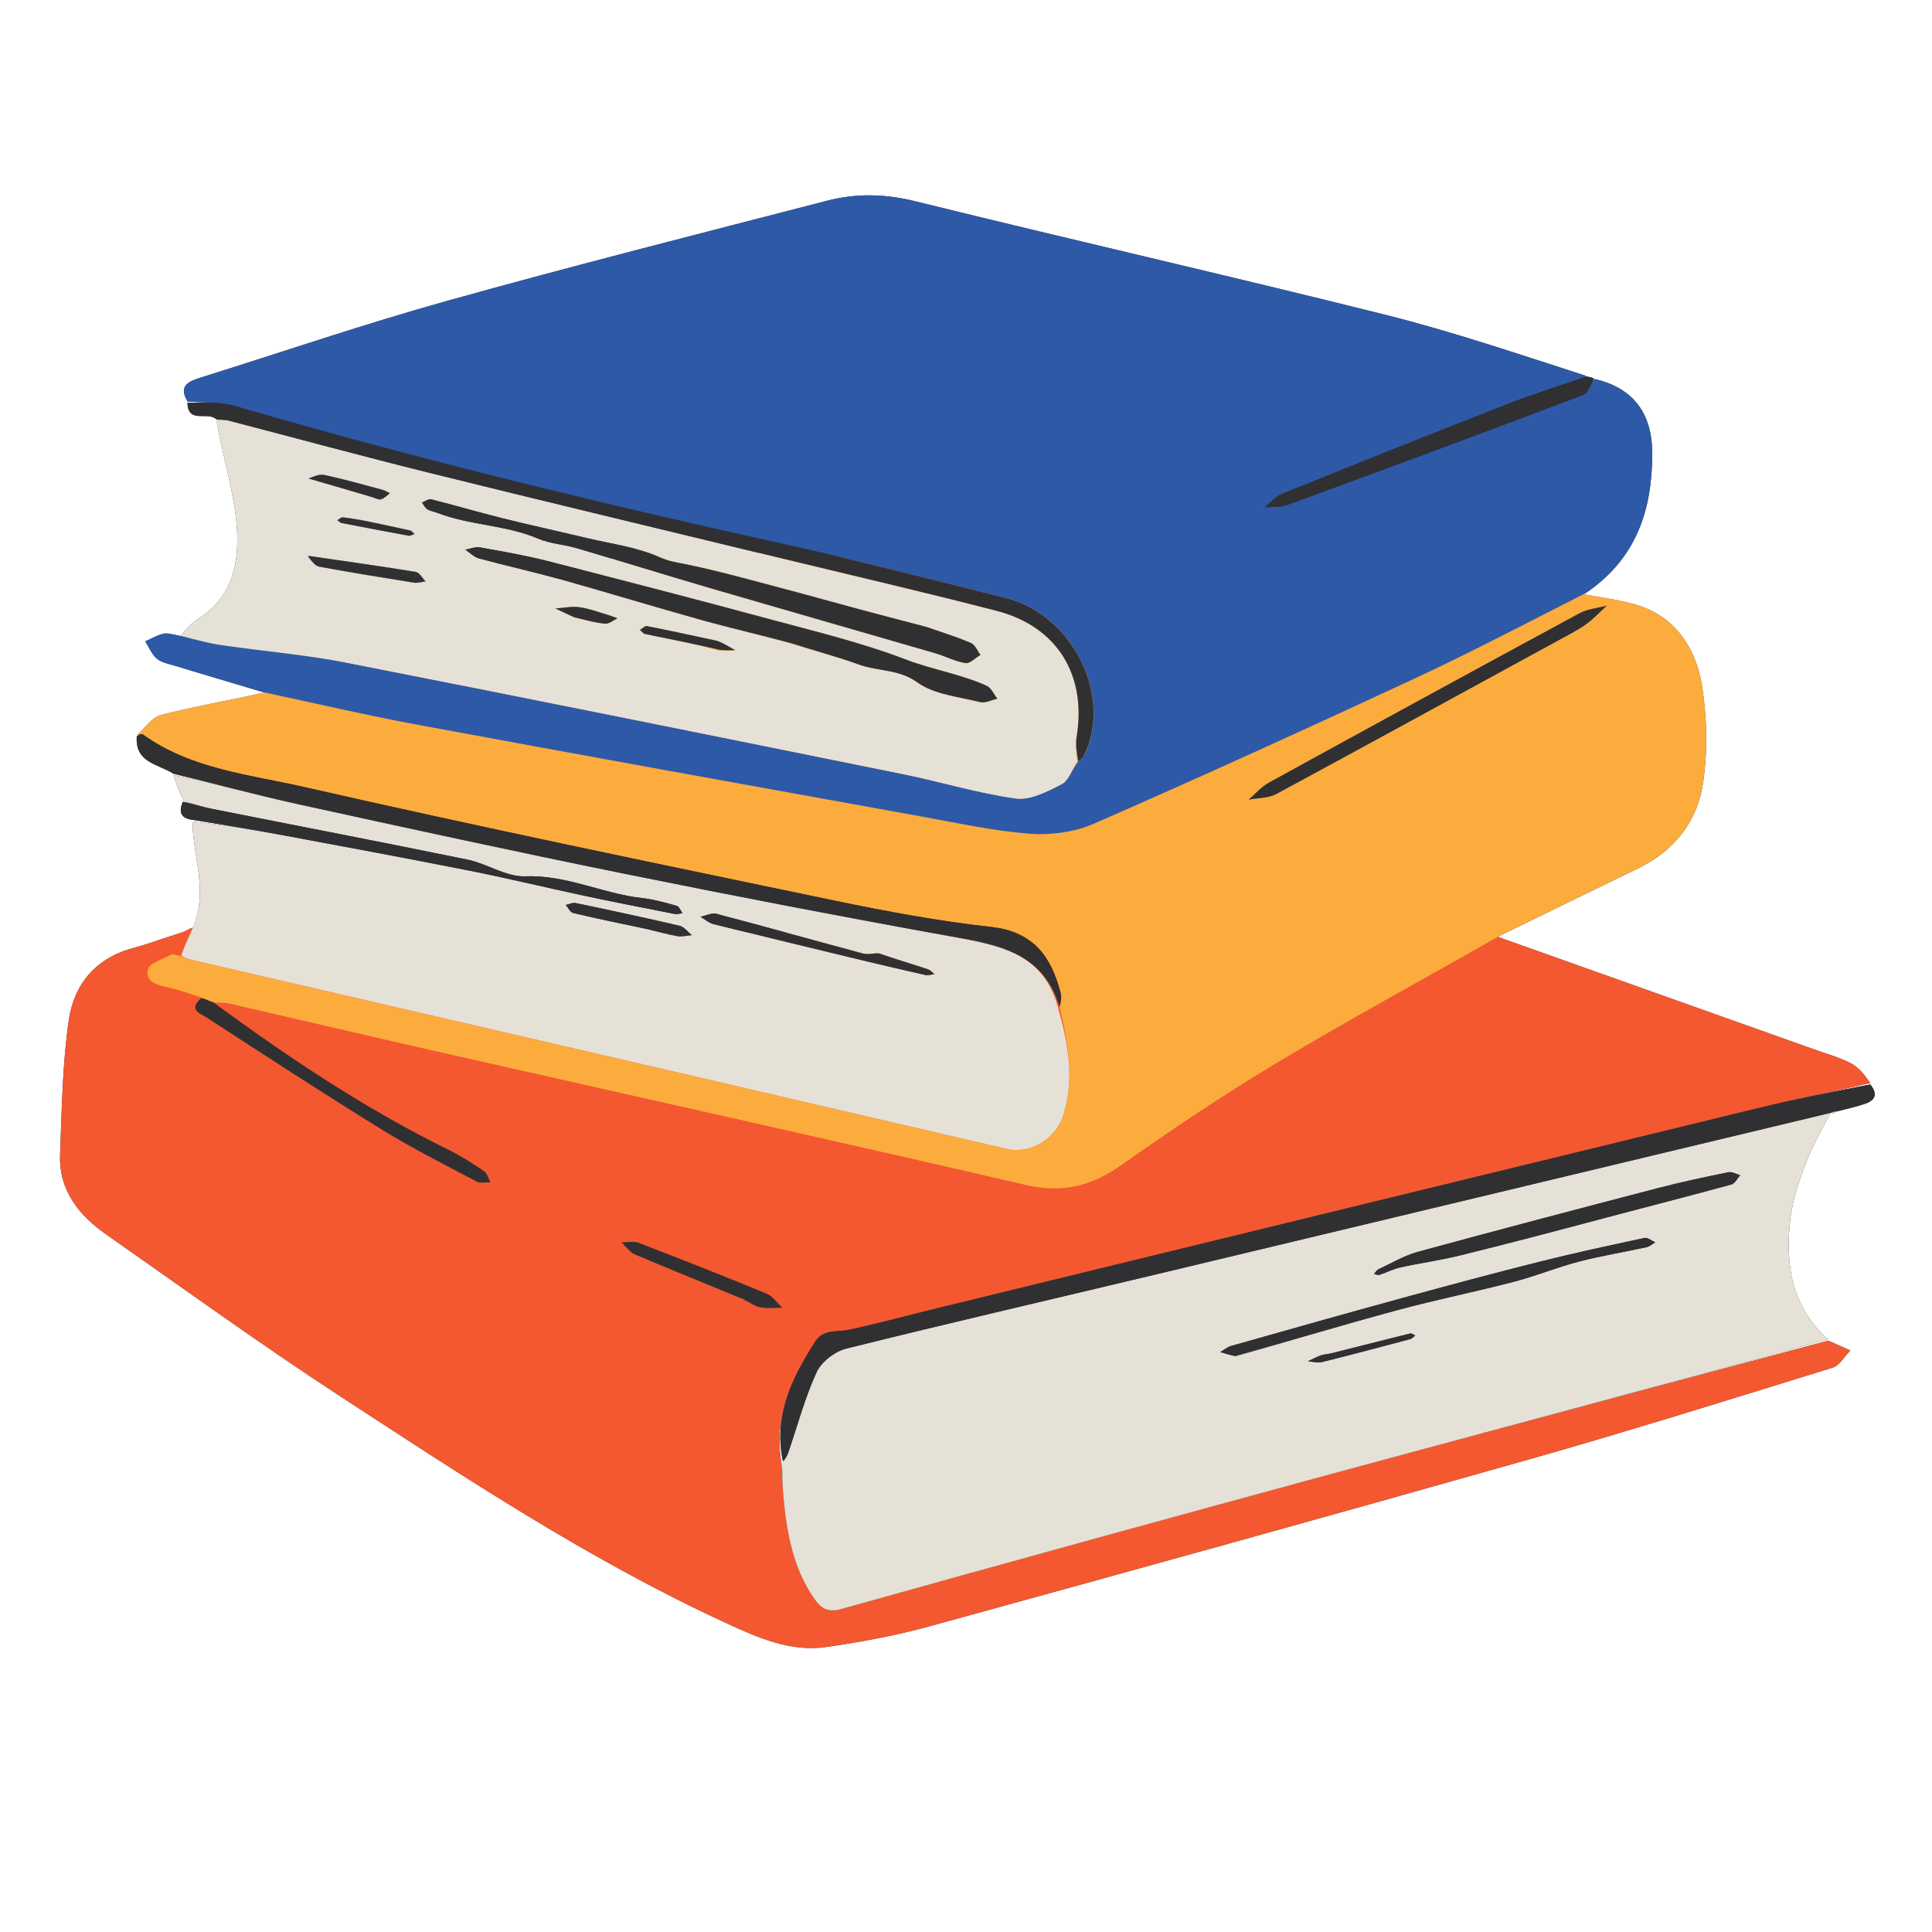 <svg xmlns="http://www.w3.org/2000/svg" xmlns:xlink="http://www.w3.org/1999/xlink" width="192" zoomAndPan="magnify" viewBox="0 0 144 144" height="192" preserveAspectRatio="xMidYMid meet" version="1.0"><defs><clipPath id="838c81d5ed"><path d="M 10 14.398 L 124 14.398 L 124 63 L 10 63 Z M 10 14.398 " clip-rule="nonzero"/></clipPath><clipPath id="1116d98f08"><path d="M 4.309 44 L 140 44 L 140 123 L 4.309 123 Z M 4.309 44 " clip-rule="nonzero"/></clipPath><clipPath id="f323410a0b"><path d="M 4.309 69 L 140 69 L 140 123 L 4.309 123 Z M 4.309 69 " clip-rule="nonzero"/></clipPath><clipPath id="10c7fbec76"><path d="M 10 14.398 L 124 14.398 L 124 63 L 10 63 Z M 10 14.398 " clip-rule="nonzero"/></clipPath><clipPath id="ed7043ca67"><path d="M 58.488 30.508 L 58.895 30.508 L 58.895 30.789 L 58.488 30.789 Z M 58.488 30.508 " clip-rule="nonzero"/></clipPath><clipPath id="39ab2d8bd0"><path d="M 58.875 30.676 C 58.125 30.977 58.727 30.523 58.727 30.523 " clip-rule="nonzero"/></clipPath></defs><g clip-path="url(#838c81d5ed)"><path fill="#303033" d="M 11.684 49.086 C 12.027 49.379 12.551 49.477 13.008 49.613 C 15.207 50.281 17.414 50.934 19.617 51.59 C 23.434 52.402 27.234 53.297 31.066 54.008 C 43.578 56.328 56.102 58.582 68.621 60.848 C 71.324 61.332 74.027 61.934 76.754 62.141 C 78.328 62.262 80.098 62.023 81.531 61.395 C 89.543 57.891 97.5 54.266 105.43 50.578 C 109.676 48.602 113.828 46.418 118.172 44.215 C 121.977 41.656 123.133 38.004 123.148 33.883 C 123.16 30.73 121.688 28.914 118.852 28.246 C 118.57 28.66 118.375 29.305 117.992 29.449 C 117.965 29.461 117.941 29.469 117.914 29.48 C 117.941 29.469 117.965 29.461 117.992 29.449 C 118.375 29.305 118.57 28.66 118.797 28.207 C 118.609 28.129 118.477 28.09 118.219 28.07 C 116.164 28.766 114.203 29.383 112.297 30.129 C 114.203 29.387 116.16 28.766 118.145 27.992 C 113.211 26.402 108.273 24.723 103.23 23.457 C 91.578 20.543 79.863 17.879 68.211 15 C 65.965 14.445 63.816 14.398 61.645 14.961 C 52.207 17.406 42.758 19.793 33.371 22.414 C 27.191 24.137 21.113 26.215 14.992 28.133 C 14.098 28.414 13.25 28.727 13.984 29.922 C 14.809 29.996 15.66 29.973 16.48 30.062 C 15.656 29.977 14.801 30.023 13.969 30.027 C 14.027 31.645 15.508 30.602 16.152 31.277 C 16.512 31.297 16.762 31.273 16.992 31.332 C 21.992 32.633 26.977 33.992 31.988 35.234 C 40.574 37.363 49.18 39.418 57.777 41.5 C 63.285 42.836 68.809 44.113 74.297 45.531 C 78.242 46.559 80.422 49.457 80.391 53.242 C 80.418 49.457 78.238 46.559 74.297 45.539 C 68.809 44.117 63.285 42.844 57.777 41.508 C 49.18 39.422 40.574 37.367 31.988 35.238 C 26.977 33.996 21.992 32.637 16.992 31.34 C 16.762 31.277 16.512 31.301 16.152 31.398 C 16.594 34.062 17.438 36.59 17.641 39.168 C 17.852 41.797 17.402 44.461 14.805 46.105 C 14.289 46.43 13.863 46.898 13.473 47.383 C 14.199 47.582 14.887 47.766 15.57 47.914 C 14.879 47.766 14.164 47.578 13.348 47.379 C 12.812 47.273 12.457 47.16 12.148 47.238 C 11.691 47.355 11.266 47.609 10.828 47.805 C 11.105 48.238 11.309 48.766 11.684 49.086 Z M 96.012 37.625 C 95.469 37.824 94.828 37.766 94.23 37.824 C 94.824 37.766 95.465 37.824 96.012 37.625 C 96.094 37.594 96.172 37.566 96.254 37.535 C 96.172 37.566 96.094 37.594 96.012 37.625 Z M 35.703 41.621 C 37.719 42.168 39.758 42.617 41.77 43.18 C 45.289 44.168 48.785 45.238 52.305 46.219 C 54.477 46.824 56.68 47.324 58.949 47.934 C 60.707 48.504 62.402 48.945 64.051 49.543 C 65.457 50.051 66.977 49.859 68.367 50.859 C 69.633 51.766 71.453 51.93 73.051 52.332 C 73.098 52.344 73.145 52.348 73.195 52.352 C 73.145 52.348 73.094 52.344 73.047 52.332 C 71.449 51.93 69.629 51.766 68.367 50.859 C 66.973 49.863 65.453 50.051 64.047 49.543 C 62.402 48.949 60.707 48.508 59.031 47.996 C 56.68 47.324 54.477 46.824 52.305 46.219 C 48.781 45.238 45.285 44.168 41.766 43.18 C 39.758 42.617 37.715 42.168 35.699 41.621 C 35.328 41.52 35.02 41.195 34.684 40.969 C 35.031 40.91 35.398 40.754 35.727 40.797 C 35.398 40.758 35.031 40.91 34.684 40.969 C 35.023 41.191 35.332 41.52 35.703 41.621 Z M 37.129 41.043 C 38.176 41.234 39.215 41.441 40.246 41.684 C 39.215 41.441 38.176 41.234 37.129 41.043 Z M 54.797 48.461 C 54.426 48.254 54.066 48.027 53.68 47.852 C 53.426 47.738 53.133 47.695 52.859 47.637 C 51.312 47.305 49.77 46.965 48.215 46.664 C 48.066 46.637 47.871 46.848 47.695 46.949 C 47.871 46.848 48.066 46.633 48.215 46.664 C 49.77 46.961 51.312 47.301 52.859 47.633 C 53.137 47.691 53.426 47.734 53.68 47.848 C 54.066 48.023 54.43 48.254 54.801 48.461 C 54.801 48.461 54.801 48.461 54.797 48.461 Z M 54.547 48.469 C 54.23 48.48 53.914 48.492 53.598 48.504 C 52.16 48.105 50.773 47.809 49.398 47.527 C 50.77 47.805 52.148 48.086 53.555 48.418 C 53.902 48.477 54.227 48.477 54.547 48.469 Z M 46.023 46.086 C 45.785 45.996 45.551 45.898 45.305 45.828 C 44.598 45.625 43.902 45.352 43.18 45.254 C 42.598 45.176 41.992 45.312 41.395 45.355 C 41.395 45.352 41.391 45.352 41.391 45.352 C 41.988 45.312 42.598 45.172 43.18 45.254 C 43.902 45.348 44.598 45.621 45.305 45.828 C 45.551 45.895 45.785 45.996 46.027 46.082 C 46.027 46.082 46.023 46.082 46.023 46.086 Z M 44.348 46.371 C 43.855 46.277 43.371 46.152 42.883 46.051 C 42.848 46.035 42.812 46.02 42.781 46.004 C 43.34 46.137 43.848 46.273 44.348 46.371 Z M 79.121 58.453 C 79.652 58.184 79.895 57.352 80.266 56.773 C 80.258 56.23 80.172 55.672 80.215 55.141 C 80.172 55.676 80.27 56.227 80.367 56.754 C 80.586 56.594 80.73 56.465 80.805 56.301 C 82.715 52.328 80.555 47.27 76.715 45.242 C 80.562 47.266 82.723 52.328 80.816 56.305 C 80.738 56.465 80.59 56.594 80.375 56.754 C 79.898 57.352 79.656 58.18 79.129 58.453 C 78.531 58.758 77.867 59.102 77.207 59.316 C 77.867 59.102 78.527 58.758 79.121 58.453 Z M 72.137 47.828 C 72.004 47.773 71.867 47.719 71.734 47.668 C 71.867 47.719 72.004 47.773 72.137 47.828 Z M 71.379 47.531 C 71.23 47.477 71.086 47.426 70.938 47.371 C 71.086 47.426 71.234 47.477 71.379 47.531 Z M 68.988 46.707 C 67.66 46.359 66.406 46.035 65.168 45.707 C 66.426 46.039 67.688 46.363 68.945 46.695 C 68.961 46.699 68.973 46.703 68.988 46.707 Z M 31.457 37.457 C 31.586 37.629 31.684 37.852 31.852 37.953 C 32.094 38.098 32.391 38.145 32.66 38.246 C 35.07 39.164 37.723 39.121 40.117 40.148 C 41.016 40.531 42.051 40.578 43 40.859 C 46.219 41.805 49.418 42.809 52.641 43.75 C 58.32 45.41 64.008 47.031 69.688 48.684 C 70.457 48.906 71.184 49.301 71.965 49.422 C 72.293 49.477 72.703 49.035 73.078 48.816 C 72.707 49.035 72.293 49.477 71.961 49.426 C 71.184 49.301 70.453 48.91 69.688 48.684 C 64.004 47.035 58.316 45.41 52.637 43.754 C 49.418 42.812 46.215 41.809 42.996 40.863 C 42.047 40.582 41.012 40.531 40.113 40.148 C 37.719 39.125 35.066 39.168 32.656 38.25 C 32.387 38.148 32.09 38.102 31.852 37.957 C 31.68 37.852 31.582 37.629 31.453 37.461 C 31.453 37.457 31.453 37.457 31.457 37.457 Z M 31.719 43.336 C 31.426 43.371 31.121 43.473 30.84 43.426 C 28.484 43.051 26.129 42.668 23.781 42.234 C 23.484 42.18 23.246 41.824 22.977 41.609 C 22.977 41.531 22.977 41.484 22.977 41.449 C 25.676 41.824 28.336 42.195 30.988 42.625 C 31.262 42.672 31.477 43.094 31.719 43.336 Z M 30.898 39.805 C 30.75 39.848 30.594 39.949 30.461 39.926 C 28.789 39.621 27.121 39.305 25.453 38.977 C 25.34 38.957 25.25 38.844 25.152 38.773 C 25.285 38.695 25.426 38.547 25.551 38.559 C 26.055 38.609 26.555 38.703 27.059 38.785 C 28.391 39.07 29.492 39.297 30.59 39.539 C 30.707 39.566 30.793 39.715 30.898 39.805 Z M 24.152 35.398 C 25.613 35.711 27.055 36.121 28.5 36.508 C 28.695 36.559 28.871 36.676 29.059 36.766 C 28.84 36.926 28.645 37.148 28.402 37.215 C 28.215 37.27 27.977 37.129 27.758 37.062 C 26.203 36.602 24.641 36.141 23.082 35.68 C 23.312 35.555 23.77 35.316 24.152 35.398 Z M 16.266 48.043 C 16.152 48.027 16.043 48.008 15.93 47.984 C 16.043 48.008 16.152 48.027 16.266 48.043 Z M 16.266 48.043 " fill-opacity="1" fill-rule="nonzero"/></g><path fill="#303033" d="M 13.504 71.234 C 13.77 71.371 13.945 71.461 14.133 71.504 C 26.637 74.402 39.145 77.297 51.648 80.195 C 59.449 82.004 67.246 83.816 75.043 85.633 C 76.84 86.055 78.75 84.844 79.289 83.016 C 80.086 80.309 79.605 77.695 78.852 75.082 C 77.766 71 74.41 70.43 70.926 69.805 C 62.754 68.332 54.605 66.758 46.473 65.113 C 38.387 63.473 30.324 61.719 22.266 59.953 C 19.172 59.277 16.113 58.434 12.938 57.77 C 13.129 58.484 13.418 59.098 13.707 59.707 C 14.219 59.855 14.727 60.027 15.242 60.16 C 14.727 60.031 14.207 59.867 13.629 59.766 C 13.301 60.531 13.469 61.012 14.402 61.113 C 16.812 61.5 19.109 61.883 21.398 62.309 C 25.941 63.156 30.484 64 35.016 64.898 C 37.895 65.469 40.742 66.164 43.613 66.777 C 45.84 67.25 48.078 67.684 50.312 68.125 C 50.355 68.133 50.398 68.133 50.441 68.133 C 50.398 68.133 50.352 68.133 50.309 68.125 C 48.074 67.684 45.836 67.25 43.609 66.777 C 40.742 66.164 37.887 65.469 35.012 64.898 C 30.48 64 25.938 63.156 21.395 62.309 C 19.105 61.883 16.809 61.5 14.398 61.234 C 14.324 61.656 14.375 61.934 14.402 62.215 C 14.641 64.547 15.426 66.887 14.309 69.305 C 14.016 69.996 13.719 70.582 13.504 71.234 Z M 69.652 72.602 C 69.484 72.48 69.336 72.301 69.152 72.238 C 68.98 72.184 68.812 72.129 68.641 72.074 C 68.812 72.129 68.98 72.184 69.152 72.238 C 69.336 72.301 69.484 72.48 69.652 72.602 Z M 53.406 68.113 C 57.062 69.074 60.707 70.102 64.355 71.078 C 64.691 71.164 65.086 71.043 65.453 71.023 C 66.285 71.316 67.051 71.566 67.793 71.805 C 67.059 71.57 66.316 71.34 65.539 71.078 C 65.086 71.043 64.691 71.164 64.355 71.078 C 60.707 70.102 57.062 69.074 53.406 68.113 C 53.051 68.02 52.613 68.25 52.207 68.332 C 52.609 68.25 53.051 68.02 53.406 68.113 Z M 50.496 69.781 C 50.215 69.73 49.934 69.668 49.656 69.602 C 49.938 69.668 50.219 69.73 50.496 69.777 C 50.84 69.836 51.207 69.73 51.566 69.703 C 51.566 69.703 51.57 69.703 51.57 69.703 C 51.211 69.734 50.84 69.84 50.496 69.781 Z M 39.156 65.316 C 39.344 65.309 39.535 65.309 39.723 65.312 C 39.535 65.309 39.348 65.309 39.156 65.316 Z M 42.176 67.453 C 42.348 67.656 42.496 67.992 42.707 68.043 C 43.922 68.332 45.145 68.598 46.402 68.863 C 45.117 68.594 43.91 68.332 42.707 68.047 C 42.496 67.996 42.352 67.656 42.172 67.453 C 42.172 67.453 42.172 67.453 42.176 67.453 Z M 42.176 67.453 " fill-opacity="1" fill-rule="nonzero"/><g clip-path="url(#1116d98f08)"><path fill="#303033" d="M 139.398 80.828 C 136.598 81.379 133.91 81.898 131.254 82.543 C 110.781 87.52 90.312 92.52 69.844 97.512 C 67.648 98.051 65.465 98.645 63.258 99.121 C 62.535 99.273 61.746 99.117 61.137 99.582 C 61.746 99.113 62.535 99.273 63.258 99.117 C 65.469 98.641 67.648 98.047 69.848 97.512 C 90.312 92.516 110.781 87.516 131.254 82.543 C 133.91 81.898 136.602 81.379 139.398 80.719 C 139.012 80.172 138.566 79.574 137.973 79.262 C 137.086 78.801 136.094 78.531 135.145 78.191 C 127.312 75.406 119.484 72.617 111.652 69.832 C 108.973 71.352 106.285 72.844 103.602 74.352 C 106.297 72.832 109.012 71.32 111.738 69.77 C 115.262 68.035 118.695 66.375 122.125 64.707 C 124.797 63.41 126.512 61.211 126.93 58.387 C 127.285 56 127.23 53.473 126.852 51.086 C 126.477 48.73 125.25 46.523 122.949 45.453 C 121.496 44.781 119.801 44.645 118.117 44.301 C 113.828 46.422 109.676 48.605 105.43 50.582 C 97.5 54.27 89.543 57.895 81.531 61.398 C 80.098 62.027 78.328 62.266 76.754 62.145 C 74.027 61.934 71.324 61.336 68.621 60.848 C 56.098 58.582 43.578 56.328 31.066 54.012 C 27.234 53.297 23.434 52.402 19.527 51.66 C 16.953 52.234 14.445 52.66 11.992 53.297 C 11.316 53.473 10.805 54.27 10.215 54.781 C 10.301 54.773 10.398 54.742 10.484 54.727 C 10.398 54.754 10.293 54.809 10.195 54.883 C 10.055 56.863 11.781 56.93 12.926 57.668 C 16.117 58.43 19.176 59.273 22.27 59.949 C 30.328 61.715 38.391 63.469 46.477 65.109 C 54.609 66.758 62.766 68.328 70.93 69.801 C 74.41 70.43 77.762 71 78.969 75.047 C 79.051 74.777 79.102 74.512 79.09 74.262 C 79.105 74.512 79.051 74.781 78.969 75.055 C 79.609 77.699 80.086 80.316 79.293 83.023 C 78.754 84.852 76.844 86.059 75.047 85.641 C 67.246 83.824 59.449 82.012 51.652 80.203 C 39.145 77.305 26.641 74.41 14.133 71.512 C 13.945 71.469 13.773 71.383 13.379 71.242 C 13.02 71.164 12.844 71.102 12.734 71.164 C 12.129 71.504 11.145 71.773 11.027 72.25 C 10.996 72.359 10.988 72.461 10.992 72.555 C 10.984 72.461 10.996 72.355 11.027 72.242 C 11.145 71.766 12.129 71.496 12.734 71.156 C 12.84 71.094 13.016 71.156 13.289 71.164 C 13.719 70.586 14.02 70 14.199 69.328 C 12.711 69.715 11.367 70.277 9.977 70.645 C 7.156 71.383 5.527 73.348 5.133 76.004 C 4.648 79.312 4.609 82.691 4.48 86.047 C 4.375 88.707 5.863 90.57 7.926 92.012 C 13.699 96.051 19.41 100.191 25.312 104.039 C 34.652 110.129 43.957 116.293 54.133 120.977 C 56.516 122.074 58.938 123.152 61.629 122.754 C 64.199 122.375 66.777 121.902 69.277 121.215 C 84.215 117.109 99.145 112.977 114.047 108.75 C 121.602 106.605 129.098 104.254 136.598 101.934 C 137.117 101.773 137.477 101.094 137.914 100.656 C 137.367 100.41 136.816 100.168 136.27 99.922 C 126.453 102.555 116.629 105.172 106.812 107.812 C 116.629 105.168 126.445 102.535 136.234 99.832 C 133.508 97.348 133.055 94.207 133.434 90.898 C 133.598 89.441 134.105 87.996 134.629 86.609 C 135.109 85.344 135.82 84.164 136.43 82.949 C 136.438 82.945 136.441 82.945 136.445 82.945 C 136.461 82.938 136.496 82.945 136.496 82.945 C 136.562 82.883 136.641 82.855 136.902 82.84 C 137.711 82.637 138.363 82.484 138.996 82.273 C 139.742 82.031 140 81.57 139.398 80.828 Z M 105.48 99.539 C 105.473 99.543 105.465 99.551 105.457 99.559 C 105.465 99.551 105.473 99.543 105.48 99.539 Z M 92.168 101.082 C 92.141 101.074 92.117 101.07 92.09 101.066 C 96.16 99.93 100.105 98.742 104.082 97.668 C 100.094 98.746 96.137 99.938 92.168 101.082 Z M 101.984 100.176 C 101.082 100.406 100.168 100.637 99.227 100.871 C 99.203 100.879 99.18 100.879 99.156 100.887 C 100.137 100.641 101.074 100.406 101.984 100.176 Z M 97.484 101.461 C 97.832 101.484 98.203 101.602 98.527 101.52 C 100.734 100.973 102.934 100.383 105.133 99.801 C 105.176 99.789 105.215 99.766 105.25 99.738 C 105.211 99.766 105.176 99.789 105.133 99.801 C 102.934 100.387 100.734 100.977 98.527 101.523 C 98.203 101.605 97.832 101.488 97.48 101.465 C 97.48 101.461 97.48 101.461 97.484 101.461 Z M 102.414 94.957 C 102.551 94.98 102.707 95.055 102.828 95.016 C 103.352 94.844 103.848 94.578 104.383 94.461 C 105.855 94.137 107.352 93.934 108.812 93.574 C 110.316 93.203 111.816 92.824 113.32 92.434 C 111.809 92.828 110.312 93.207 108.812 93.574 C 107.352 93.934 105.855 94.141 104.383 94.465 C 103.848 94.582 103.348 94.848 102.828 95.02 C 102.707 95.059 102.551 94.98 102.41 94.961 C 102.41 94.957 102.41 94.957 102.414 94.957 Z M 91.762 100.32 C 93.902 99.715 96.039 99.109 98.18 98.508 C 96.039 99.109 93.902 99.715 91.762 100.32 Z M 91.164 100.84 C 91.09 100.816 91.02 100.797 90.949 100.773 C 90.949 100.773 90.949 100.773 90.953 100.77 C 90.949 100.773 90.949 100.773 90.949 100.773 C 91.02 100.797 91.09 100.816 91.164 100.84 Z M 100.48 56.285 C 105.625 53.484 110.77 50.664 115.977 47.828 C 116.535 47.52 117.055 47.25 117.547 46.961 C 117.062 47.246 116.562 47.512 116.078 47.793 C 110.797 50.656 105.629 53.484 100.48 56.285 Z M 96.297 58.551 C 97.57 57.863 98.84 57.176 100.109 56.484 C 98.84 57.176 97.57 57.863 96.297 58.551 Z M 94.566 58.332 C 102.273 54.098 109.992 49.887 117.73 45.703 C 118.336 45.379 119.086 45.32 119.77 45.137 C 119.086 45.32 118.336 45.379 117.73 45.703 C 109.996 49.887 102.277 54.098 94.57 58.332 C 94.004 58.645 93.559 59.172 93.059 59.602 C 93.055 59.602 93.055 59.602 93.055 59.602 C 93.555 59.176 94.004 58.645 94.566 58.332 Z M 35.535 88.07 C 33.152 86.805 30.73 85.598 28.438 84.18 C 24.051 81.473 19.734 78.656 15.414 75.848 C 14.957 75.551 13.98 75.258 15.004 74.387 C 14.668 74.262 14.312 74.125 13.945 73.996 C 14.332 74.125 14.719 74.262 15.109 74.383 C 15.352 74.496 15.594 74.609 16.055 74.723 C 16.297 74.734 16.488 74.738 16.656 74.746 C 16.504 74.742 16.344 74.742 16.156 74.742 C 21.57 78.871 27.289 82.684 33.496 85.73 C 34.398 86.176 35.246 86.73 36.082 87.297 C 36.316 87.461 36.402 87.836 36.555 88.117 C 36.215 88.105 35.809 88.211 35.535 88.07 Z M 59.254 102.664 C 58.348 104.594 57.863 106.633 58.355 108.918 C 58.559 108.695 58.672 108.5 58.742 108.293 C 59.434 106.277 59.98 104.203 60.863 102.277 C 60.953 102.082 61.086 101.887 61.242 101.703 C 61.086 101.887 60.957 102.082 60.867 102.273 C 59.984 104.199 59.438 106.277 58.746 108.289 C 58.676 108.5 58.559 108.691 58.352 109.039 C 58.289 109.922 58.316 110.664 58.379 111.402 C 58.316 110.664 58.285 109.918 58.246 109.059 C 57.832 106.676 58.336 104.605 59.254 102.664 Z M 114.41 95.066 C 115.496 94.711 116.57 94.32 117.672 94.035 C 116.57 94.324 115.492 94.711 114.41 95.066 Z M 129.043 88.289 C 128.07 88.551 127.098 88.812 126.125 89.066 C 127.102 88.809 128.074 88.551 129.043 88.285 C 129.309 88.215 129.484 87.832 129.703 87.594 C 129.703 87.594 129.703 87.594 129.707 87.594 C 129.484 87.832 129.309 88.215 129.043 88.289 Z M 129.043 88.289 " fill-opacity="1" fill-rule="nonzero"/></g><path fill="#303033" d="M 136.555 82.992 C 136.695 82.992 136.777 82.945 136.797 82.883 C 136.641 82.855 136.562 82.883 136.555 82.992 Z M 136.555 82.992 " fill-opacity="1" fill-rule="nonzero"/><path fill="#2e59a7" d="M 55.508 96.895 C 55.895 97.086 56.27 97.367 56.68 97.441 C 57.211 97.539 57.77 97.469 58.316 97.473 C 57.926 97.113 57.598 96.609 57.137 96.422 C 53.984 95.117 50.809 93.863 47.621 92.637 C 47.242 92.492 46.762 92.602 46.332 92.594 C 46.656 92.902 46.93 93.332 47.312 93.496 C 49.965 94.621 52.641 95.695 55.508 96.895 Z M 55.508 96.895 " fill-opacity="1" fill-rule="nonzero"/><g clip-path="url(#f323410a0b)"><path fill="#f45830" d="M 98.691 110.004 C 86.68 113.266 74.68 116.574 62.695 119.926 C 61.637 120.223 61.145 119.824 60.664 119.121 C 59.09 116.816 58.625 114.172 58.383 111.469 C 58.316 110.707 58.285 109.941 58.246 109.059 C 57.637 105.566 59.008 102.746 60.746 100.02 C 61.383 99.023 62.367 99.309 63.258 99.117 C 65.469 98.641 67.648 98.047 69.848 97.512 C 90.312 92.516 110.781 87.516 131.254 82.543 C 133.91 81.898 136.602 81.379 139.398 80.719 C 139.012 80.172 138.566 79.574 137.973 79.262 C 137.086 78.801 136.094 78.531 135.145 78.191 C 127.312 75.406 119.484 72.617 111.652 69.832 L 14.914 69.242 C 14.672 69.078 14.352 69.09 14.09 69.238 C 13.688 69.465 13.273 69.59 12.82 69.738 C 11.871 70.047 10.938 70.395 9.977 70.645 C 7.156 71.383 5.527 73.348 5.133 76.004 C 4.648 79.312 4.609 82.691 4.48 86.047 C 4.375 88.707 5.863 90.57 7.926 92.012 C 13.699 96.047 19.41 100.191 25.312 104.039 C 34.652 110.129 43.957 116.293 54.133 120.977 C 56.516 122.074 58.938 123.152 61.629 122.754 C 64.199 122.375 66.777 121.902 69.277 121.215 C 84.215 117.109 99.145 112.977 114.047 108.75 C 121.602 106.605 129.098 104.254 136.598 101.934 C 137.117 101.773 137.477 101.094 137.914 100.656 C 137.367 100.41 136.816 100.168 136.27 99.922 C 123.742 103.281 111.207 106.613 98.691 110.004 Z M 98.691 110.004 " fill-opacity="1" fill-rule="nonzero"/></g><path fill="#fcac3d" d="M 126.852 51.086 C 126.477 48.73 125.25 46.523 122.949 45.453 C 121.496 44.781 119.801 44.645 118.117 44.301 L 47.738 40.785 L 19.527 51.66 C 16.953 52.234 14.445 52.66 11.992 53.297 C 11.316 53.473 10.805 54.27 10.215 54.781 C 10.359 54.766 10.555 54.68 10.641 54.742 C 14.238 57.34 18.613 57.738 22.715 58.676 C 35.852 61.672 49.051 64.391 62.242 67.141 C 66.094 67.941 69.98 68.664 73.887 69.098 C 77.043 69.449 78.359 71.32 79.055 74.02 C 79.137 74.336 79.078 74.691 78.969 75.055 C 79.609 77.699 80.086 80.316 79.293 83.023 C 78.754 84.852 76.844 86.059 75.047 85.641 C 67.246 83.824 59.449 82.012 51.652 80.203 C 39.145 77.305 26.641 74.41 14.133 71.512 C 13.945 71.469 13.773 71.383 13.379 71.242 C 13.02 71.164 12.844 71.102 12.734 71.164 C 12.129 71.504 11.145 71.773 11.027 72.25 C 10.797 73.164 11.691 73.418 12.512 73.59 C 13.391 73.777 14.246 74.113 15.109 74.383 C 15.352 74.496 15.594 74.609 16.055 74.723 C 16.559 74.746 16.855 74.738 17.133 74.805 C 22.262 75.984 27.387 77.199 32.52 78.359 C 47.176 81.68 61.844 84.934 76.48 88.324 C 79.172 88.945 81.328 88.418 83.539 86.863 C 87.332 84.199 91.184 81.602 95.16 79.219 C 100.582 75.973 106.145 72.957 111.738 69.77 C 115.262 68.035 118.695 66.375 122.125 64.707 C 124.797 63.41 126.512 61.211 126.93 58.387 C 127.285 56 127.23 53.473 126.852 51.086 Z M 126.852 51.086 " fill-opacity="1" fill-rule="nonzero"/><g clip-path="url(#10c7fbec76)"><path fill="#2e59a7" d="M 123.148 33.883 C 123.133 38.004 121.977 41.656 118.172 44.215 C 113.828 46.418 109.676 48.602 105.43 50.578 C 97.5 54.266 89.543 57.891 81.531 61.395 C 80.098 62.023 78.328 62.262 76.754 62.141 C 74.027 61.934 71.324 61.332 68.621 60.848 C 56.102 58.582 43.578 56.328 31.066 54.008 C 27.234 53.297 23.434 52.402 19.617 51.59 C 17.414 50.934 15.207 50.281 13.008 49.613 C 12.551 49.477 12.027 49.379 11.684 49.086 C 11.309 48.766 11.105 48.238 10.828 47.805 C 11.266 47.609 11.691 47.355 12.148 47.238 C 12.457 47.16 12.812 47.273 13.348 47.379 C 14.531 47.668 15.504 47.938 16.492 48.082 C 19.633 48.539 22.809 48.797 25.918 49.406 C 39.719 52.113 53.504 54.902 67.289 57.691 C 70.109 58.262 72.875 59.121 75.715 59.512 C 76.797 59.66 78.07 58.996 79.129 58.453 C 79.656 58.18 79.898 57.352 80.375 56.754 C 80.59 56.594 80.738 56.465 80.816 56.305 C 82.996 51.766 79.867 45.805 74.98 44.574 C 69.449 43.184 63.922 41.77 58.355 40.543 C 44.633 37.504 30.98 34.195 17.484 30.254 C 16.383 29.93 15.152 30.023 13.984 29.922 C 13.25 28.727 14.098 28.414 14.992 28.133 C 21.113 26.215 27.191 24.137 33.371 22.414 C 42.758 19.793 52.207 17.406 61.645 14.961 C 63.816 14.398 65.965 14.445 68.211 15 C 79.863 17.879 91.578 20.543 103.23 23.457 C 108.273 24.723 113.211 26.402 118.145 27.992 L 118.801 28.324 C 118.816 28.301 118.836 28.273 118.852 28.246 C 121.688 28.914 123.16 30.73 123.148 33.883 Z M 123.148 33.883 " fill-opacity="1" fill-rule="nonzero"/></g><path fill="#fcac3d" d="M 116.078 47.793 C 116.781 47.383 117.523 47.02 118.188 46.551 C 118.762 46.141 119.246 45.609 119.77 45.137 C 119.086 45.32 118.336 45.379 117.73 45.703 C 109.992 49.887 102.273 54.098 94.566 58.332 C 94.004 58.645 93.555 59.176 93.055 59.602 C 93.746 59.473 94.527 59.504 95.117 59.188 C 102.055 55.445 108.965 51.648 116.078 47.793 Z M 116.078 47.793 " fill-opacity="1" fill-rule="nonzero"/><path fill="#e5e1d7" d="M 136.234 99.832 C 123.742 103.281 111.207 106.613 98.691 110.008 C 86.68 113.27 74.684 116.578 62.695 119.93 C 61.637 120.227 61.145 119.824 60.664 119.125 C 59.086 116.82 58.625 114.176 58.383 111.469 C 58.316 110.711 58.285 109.945 58.352 109.039 C 58.559 108.691 58.676 108.5 58.746 108.289 C 59.438 106.277 59.984 104.199 60.867 102.273 C 61.227 101.5 62.227 100.723 63.078 100.512 C 70.988 98.547 78.934 96.715 86.859 94.82 C 103.383 90.867 119.906 86.906 136.434 82.945 C 135.82 84.164 135.109 85.34 134.629 86.609 C 134.105 87.996 133.598 89.441 133.434 90.898 C 133.055 94.207 133.508 97.348 136.234 99.832 Z M 92.168 101.082 C 96.137 99.938 100.094 98.746 104.082 97.668 C 106.984 96.883 109.938 96.289 112.848 95.531 C 114.477 95.109 116.043 94.461 117.672 94.035 C 119.332 93.602 121.031 93.328 122.711 92.961 C 122.949 92.91 123.152 92.723 123.371 92.598 C 123.102 92.48 122.805 92.223 122.574 92.27 C 119.977 92.828 117.379 93.383 114.801 94.031 C 111.391 94.887 107.992 95.797 104.605 96.727 C 100.316 97.898 96.039 99.109 91.762 100.32 C 91.473 100.402 91.219 100.621 90.949 100.773 C 91.273 100.875 91.602 100.977 92.168 101.082 Z M 119.684 90.746 C 122.805 89.934 125.93 89.137 129.043 88.289 C 129.309 88.215 129.484 87.832 129.707 87.594 C 129.414 87.516 129.098 87.32 128.832 87.375 C 127.102 87.727 125.371 88.09 123.664 88.535 C 117.668 90.098 111.672 91.672 105.688 93.305 C 104.664 93.586 103.719 94.152 102.742 94.609 C 102.605 94.672 102.52 94.84 102.41 94.961 C 102.551 94.98 102.707 95.059 102.828 95.02 C 103.348 94.848 103.848 94.582 104.383 94.465 C 105.855 94.141 107.352 93.934 108.812 93.574 C 112.371 92.699 115.914 91.766 119.684 90.746 Z M 99.117 100.895 C 98.887 100.938 98.648 100.949 98.43 101.031 C 98.105 101.152 97.797 101.316 97.48 101.465 C 97.832 101.488 98.203 101.605 98.527 101.523 C 100.734 100.977 102.934 100.387 105.133 99.801 C 105.262 99.766 105.363 99.629 105.48 99.539 C 105.355 99.488 105.215 99.367 105.105 99.391 C 103.18 99.871 101.258 100.363 99.117 100.895 Z M 99.117 100.895 " fill-opacity="1" fill-rule="nonzero"/><path fill="#e5e1d7" d="M 78.852 75.082 C 79.605 77.695 80.086 80.309 79.289 83.016 C 78.75 84.844 76.84 86.055 75.043 85.633 C 67.246 83.816 59.449 82.004 51.648 80.195 C 39.145 77.297 26.637 74.402 14.133 71.504 C 13.945 71.461 13.77 71.371 13.504 71.234 C 13.719 70.582 14.016 69.996 14.309 69.305 C 15.426 66.887 14.641 64.547 14.402 62.215 C 14.375 61.934 14.324 61.656 14.398 61.234 C 16.809 61.5 19.105 61.883 21.395 62.309 C 25.938 63.156 30.48 64 35.012 64.898 C 37.887 65.469 40.742 66.164 43.609 66.777 C 45.836 67.25 48.074 67.684 50.309 68.125 C 50.484 68.16 50.676 68.086 50.863 68.062 C 50.723 67.875 50.613 67.566 50.438 67.516 C 49.582 67.277 48.715 67.027 47.836 66.934 C 44.906 66.605 42.215 65.199 39.152 65.316 C 37.73 65.371 36.301 64.371 34.832 64.07 C 28.453 62.762 22.055 61.535 15.668 60.262 C 15.004 60.129 14.359 59.895 13.707 59.707 C 13.418 59.098 13.129 58.484 12.938 57.77 C 16.113 58.434 19.172 59.277 22.266 59.953 C 30.324 61.719 38.387 63.473 46.473 65.113 C 54.605 66.758 62.754 68.332 70.926 69.805 C 74.41 70.43 77.766 71 78.852 75.082 Z M 65.453 71.023 C 65.086 71.043 64.691 71.164 64.355 71.078 C 60.707 70.102 57.062 69.074 53.406 68.113 C 53.051 68.02 52.609 68.25 52.207 68.332 C 52.531 68.516 52.836 68.793 53.184 68.879 C 56.824 69.781 60.469 70.66 64.109 71.539 C 65.738 71.93 67.363 72.312 68.992 72.676 C 69.195 72.723 69.434 72.629 69.652 72.602 C 69.484 72.48 69.336 72.301 69.152 72.238 C 67.98 71.859 66.801 71.504 65.453 71.023 Z M 48.301 69.258 C 49.031 69.438 49.758 69.648 50.496 69.781 C 50.84 69.84 51.211 69.734 51.57 69.703 C 51.266 69.465 50.988 69.082 50.645 69.004 C 48.074 68.402 45.488 67.848 42.902 67.309 C 42.68 67.262 42.414 67.402 42.172 67.453 C 42.352 67.656 42.496 67.996 42.707 68.047 C 44.484 68.469 46.273 68.84 48.301 69.258 Z M 48.301 69.258 " fill-opacity="1" fill-rule="nonzero"/><path fill="#e5e1d7" d="M 80.266 56.773 C 79.895 57.352 79.652 58.184 79.121 58.453 C 78.062 58.996 76.789 59.664 75.711 59.516 C 72.871 59.121 70.102 58.266 67.285 57.695 C 53.5 54.906 39.715 52.113 25.91 49.41 C 22.805 48.801 19.629 48.543 16.488 48.082 C 15.496 47.938 14.527 47.672 13.473 47.383 C 13.863 46.898 14.289 46.43 14.805 46.105 C 17.402 44.461 17.852 41.797 17.641 39.168 C 17.438 36.59 16.594 34.062 16.152 31.398 C 16.512 31.301 16.762 31.277 16.992 31.34 C 21.992 32.637 26.977 33.996 31.988 35.238 C 40.574 37.367 49.18 39.422 57.777 41.508 C 63.285 42.844 68.809 44.117 74.297 45.539 C 78.801 46.707 81.004 50.324 80.246 54.918 C 80.145 55.516 80.254 56.152 80.266 56.773 Z M 22.957 41.445 L 22.973 41.379 C 22.973 41.379 22.98 41.426 22.977 41.609 C 23.246 41.824 23.484 42.18 23.781 42.234 C 26.129 42.668 28.484 43.051 30.84 43.426 C 31.121 43.473 31.426 43.371 31.719 43.336 C 31.477 43.094 31.262 42.672 30.988 42.625 C 28.332 42.195 25.66 41.82 22.957 41.445 Z M 68.945 46.695 C 67.391 46.289 65.836 45.891 64.285 45.477 C 62.059 44.879 59.836 44.254 57.609 43.668 C 55.426 43.094 53.246 42.484 51.035 42.039 C 50.375 41.91 49.824 41.828 49.16 41.531 C 47.504 40.793 45.621 40.551 43.828 40.125 C 41.715 39.625 39.59 39.164 37.484 38.637 C 35.695 38.191 33.926 37.668 32.133 37.219 C 31.938 37.172 31.684 37.371 31.453 37.461 C 31.582 37.629 31.68 37.852 31.848 37.957 C 32.09 38.102 32.387 38.148 32.656 38.25 C 35.066 39.168 37.719 39.125 40.113 40.148 C 41.012 40.531 42.047 40.582 42.996 40.863 C 46.215 41.809 49.418 42.812 52.637 43.754 C 58.316 45.41 64.004 47.035 69.688 48.684 C 70.453 48.91 71.184 49.301 71.961 49.426 C 72.293 49.477 72.707 49.035 73.078 48.816 C 72.844 48.508 72.672 48.059 72.363 47.926 C 71.328 47.473 70.238 47.141 68.945 46.695 Z M 59.031 47.996 C 60.707 48.508 62.402 48.949 64.047 49.543 C 65.453 50.051 66.973 49.863 68.367 50.859 C 69.629 51.766 71.449 51.93 73.047 52.332 C 73.43 52.426 73.902 52.172 74.336 52.078 C 74.074 51.746 73.879 51.266 73.539 51.113 C 71.609 50.246 69.508 49.918 67.516 49.156 C 64.184 47.883 60.68 47.043 57.223 46.109 C 51.762 44.633 46.285 43.215 40.805 41.816 C 39.148 41.395 37.453 41.102 35.77 40.801 C 35.43 40.738 35.047 40.906 34.684 40.969 C 35.02 41.195 35.328 41.52 35.699 41.621 C 37.715 42.168 39.758 42.617 41.766 43.18 C 45.285 44.168 48.781 45.238 52.305 46.219 C 54.477 46.824 56.68 47.324 59.031 47.996 Z M 53.598 48.504 C 54 48.492 54.402 48.473 54.801 48.461 C 54.43 48.254 54.066 48.023 53.68 47.848 C 53.426 47.734 53.137 47.691 52.859 47.633 C 51.312 47.301 49.77 46.961 48.215 46.664 C 48.066 46.633 47.871 46.848 47.695 46.949 C 47.824 47.055 47.938 47.227 48.082 47.254 C 49.887 47.629 51.699 47.977 53.598 48.504 Z M 23.082 35.68 C 24.641 36.141 26.203 36.602 27.758 37.062 C 27.977 37.129 28.215 37.27 28.402 37.215 C 28.645 37.148 28.84 36.926 29.059 36.766 C 28.871 36.676 28.695 36.559 28.5 36.508 C 27.055 36.121 25.613 35.711 24.152 35.398 C 23.77 35.316 23.312 35.555 23.082 35.68 Z M 27.059 38.785 C 26.555 38.703 26.055 38.609 25.551 38.559 C 25.426 38.547 25.285 38.695 25.152 38.773 C 25.25 38.844 25.34 38.957 25.453 38.977 C 27.121 39.305 28.789 39.621 30.461 39.926 C 30.594 39.949 30.75 39.848 30.898 39.805 C 30.793 39.715 30.707 39.566 30.59 39.539 C 29.492 39.297 28.391 39.07 27.059 38.785 Z M 42.883 46.051 C 43.621 46.203 44.352 46.418 45.098 46.488 C 45.395 46.516 45.715 46.227 46.027 46.082 C 45.785 45.996 45.551 45.895 45.305 45.828 C 44.598 45.621 43.902 45.348 43.18 45.254 C 42.598 45.172 41.988 45.312 41.391 45.352 C 41.816 45.555 42.246 45.75 42.883 46.051 Z M 42.883 46.051 " fill-opacity="1" fill-rule="nonzero"/><path fill="#303033" d="M 136.445 82.945 C 119.906 86.906 103.383 90.871 86.855 94.82 C 78.926 96.719 70.984 98.547 63.074 100.516 C 62.227 100.723 61.223 101.5 60.863 102.277 C 59.98 104.203 59.434 106.277 58.742 108.293 C 58.672 108.5 58.559 108.695 58.355 108.918 C 57.637 105.566 59.004 102.75 60.742 100.02 C 61.375 99.027 62.367 99.312 63.258 99.121 C 65.465 98.645 67.648 98.051 69.844 97.512 C 90.312 92.52 110.781 87.52 131.254 82.543 C 133.91 81.898 136.598 81.379 139.398 80.828 C 140 81.57 139.742 82.031 138.996 82.273 C 138.363 82.484 137.711 82.637 136.902 82.84 C 136.641 82.855 136.562 82.883 136.496 82.945 C 136.496 82.945 136.461 82.938 136.445 82.945 Z M 136.445 82.945 " fill-opacity="1" fill-rule="nonzero"/><path fill="#303033" d="M 78.969 75.047 C 77.762 71 74.41 70.43 70.93 69.801 C 62.766 68.328 54.609 66.758 46.477 65.109 C 38.391 63.469 30.328 61.715 22.27 59.949 C 19.176 59.273 16.117 58.43 12.926 57.668 C 11.781 56.93 10.055 56.863 10.195 54.883 C 10.363 54.754 10.559 54.668 10.645 54.734 C 14.242 57.332 18.613 57.73 22.719 58.668 C 35.852 61.664 49.051 64.383 62.246 67.133 C 66.098 67.934 69.984 68.656 73.891 69.09 C 77.047 69.441 78.363 71.312 79.059 74.012 C 79.137 74.328 79.078 74.684 78.969 75.047 Z M 78.969 75.047 " fill-opacity="1" fill-rule="nonzero"/><path fill="#303033" d="M 80.367 56.754 C 80.254 56.152 80.145 55.516 80.246 54.91 C 81.004 50.32 78.805 46.703 74.297 45.531 C 68.809 44.113 63.285 42.836 57.777 41.5 C 49.18 39.418 40.574 37.363 31.988 35.234 C 26.977 33.992 21.992 32.633 16.992 31.332 C 16.762 31.273 16.512 31.293 16.152 31.277 C 15.508 30.602 14.027 31.645 13.969 30.027 C 15.145 30.02 16.371 29.93 17.473 30.25 C 30.969 34.191 44.621 37.504 58.348 40.535 C 63.914 41.77 69.441 43.18 74.969 44.57 C 79.855 45.801 82.988 51.758 80.805 56.301 C 80.73 56.465 80.586 56.594 80.367 56.754 Z M 80.367 56.754 " fill-opacity="1" fill-rule="nonzero"/><path fill="#303033" d="M 13.629 59.766 C 14.367 59.895 15.008 60.129 15.672 60.262 C 22.059 61.535 28.457 62.762 34.836 64.07 C 36.309 64.371 37.734 65.371 39.156 65.316 C 42.219 65.199 44.914 66.605 47.844 66.934 C 48.723 67.027 49.586 67.277 50.441 67.516 C 50.625 67.566 50.73 67.871 50.871 68.062 C 50.684 68.086 50.484 68.16 50.312 68.125 C 48.078 67.684 45.84 67.25 43.613 66.777 C 40.742 66.164 37.895 65.469 35.016 64.898 C 30.484 64 25.941 63.156 21.398 62.309 C 19.109 61.883 16.812 61.5 14.402 61.113 C 13.469 61.012 13.301 60.531 13.629 59.766 Z M 13.629 59.766 " fill-opacity="1" fill-rule="nonzero"/><path fill="#303033" d="M 118.797 28.207 C 118.57 28.66 118.375 29.305 117.992 29.449 C 110.684 32.219 103.352 34.934 96.012 37.625 C 95.465 37.824 94.824 37.766 94.23 37.824 C 94.68 37.469 95.078 36.988 95.59 36.785 C 101.141 34.539 106.703 32.316 112.281 30.137 C 114.195 29.387 116.156 28.766 118.219 28.07 C 118.477 28.09 118.609 28.129 118.797 28.207 Z M 118.797 28.207 " fill-opacity="1" fill-rule="nonzero"/><path fill="#e5e1d7" d="M 136.555 82.992 C 136.562 82.883 136.641 82.855 136.797 82.883 C 136.777 82.945 136.695 82.992 136.555 82.992 Z M 136.555 82.992 " fill-opacity="1" fill-rule="nonzero"/><path fill="#303033" d="M 15.004 74.391 C 15.355 74.488 15.598 74.602 15.938 74.738 C 21.57 78.871 27.293 82.684 33.496 85.73 C 34.395 86.176 35.246 86.73 36.082 87.297 C 36.316 87.457 36.402 87.836 36.555 88.117 C 36.215 88.109 35.809 88.215 35.535 88.07 C 33.152 86.809 30.73 85.598 28.438 84.18 C 24.051 81.473 19.734 78.656 15.414 75.848 C 14.957 75.555 13.98 75.266 15.004 74.391 Z M 15.004 74.391 " fill-opacity="1" fill-rule="nonzero"/><path fill="#303033" d="M 55.41 96.84 C 52.641 95.695 49.965 94.621 47.309 93.492 C 46.918 93.328 46.648 92.898 46.324 92.594 C 46.758 92.602 47.238 92.488 47.613 92.637 C 50.801 93.863 53.977 95.117 57.133 96.418 C 57.59 96.609 57.922 97.109 58.312 97.469 C 57.766 97.469 57.203 97.539 56.676 97.441 C 56.266 97.371 55.895 97.086 55.41 96.84 Z M 55.41 96.84 " fill-opacity="1" fill-rule="nonzero"/><path fill="#303033" d="M 115.977 47.828 C 108.961 51.648 102.055 55.445 95.121 59.188 C 94.531 59.504 93.75 59.473 93.055 59.602 C 93.559 59.176 94.004 58.645 94.57 58.332 C 102.277 54.098 109.996 49.887 117.73 45.703 C 118.34 45.379 119.086 45.32 119.773 45.137 C 119.246 45.613 118.762 46.141 118.191 46.551 C 117.523 47.02 116.785 47.383 115.977 47.828 Z M 115.977 47.828 " fill-opacity="1" fill-rule="nonzero"/><path fill="#303033" d="M 92.047 101.078 C 91.602 100.977 91.277 100.875 90.949 100.773 C 91.219 100.621 91.473 100.402 91.762 100.32 C 96.039 99.109 100.316 97.898 104.605 96.727 C 107.992 95.797 111.391 94.887 114.801 94.031 C 117.379 93.383 119.977 92.828 122.574 92.27 C 122.805 92.223 123.102 92.48 123.371 92.598 C 123.152 92.723 122.949 92.91 122.711 92.961 C 121.035 93.328 119.332 93.602 117.672 94.035 C 116.047 94.457 114.477 95.109 112.848 95.531 C 109.938 96.289 106.984 96.883 104.082 97.668 C 100.094 98.746 96.133 99.938 92.047 101.078 Z M 92.047 101.078 " fill-opacity="1" fill-rule="nonzero"/><path fill="#303033" d="M 119.574 90.797 C 115.918 91.766 112.375 92.699 108.812 93.574 C 107.352 93.934 105.855 94.137 104.383 94.461 C 103.848 94.578 103.352 94.844 102.828 95.016 C 102.707 95.055 102.551 94.977 102.41 94.957 C 102.52 94.84 102.605 94.672 102.742 94.605 C 103.715 94.152 104.66 93.582 105.688 93.301 C 111.672 91.668 117.664 90.094 123.664 88.531 C 125.371 88.086 127.102 87.727 128.832 87.371 C 129.098 87.316 129.414 87.512 129.707 87.594 C 129.484 87.828 129.309 88.215 129.043 88.285 C 125.93 89.137 122.801 89.934 119.574 90.797 Z M 119.574 90.797 " fill-opacity="1" fill-rule="nonzero"/><path fill="#303033" d="M 99.227 100.871 C 101.258 100.363 103.18 99.867 105.109 99.391 C 105.215 99.363 105.355 99.48 105.484 99.535 C 105.367 99.629 105.266 99.766 105.133 99.801 C 102.934 100.383 100.734 100.973 98.527 101.52 C 98.203 101.602 97.832 101.484 97.48 101.461 C 97.797 101.316 98.105 101.148 98.434 101.027 C 98.648 100.949 98.887 100.938 99.227 100.871 Z M 99.227 100.871 " fill-opacity="1" fill-rule="nonzero"/><path fill="#303033" d="M 65.539 71.078 C 66.801 71.5 67.98 71.855 69.152 72.238 C 69.336 72.301 69.484 72.48 69.652 72.602 C 69.434 72.629 69.195 72.723 68.992 72.676 C 67.363 72.312 65.734 71.93 64.109 71.539 C 60.469 70.66 56.82 69.781 53.184 68.879 C 52.836 68.793 52.531 68.516 52.207 68.332 C 52.613 68.25 53.051 68.02 53.406 68.113 C 57.062 69.074 60.707 70.102 64.355 71.078 C 64.691 71.164 65.086 71.043 65.539 71.078 Z M 65.539 71.078 " fill-opacity="1" fill-rule="nonzero"/><path fill="#303033" d="M 48.18 69.238 C 46.273 68.836 44.484 68.465 42.707 68.043 C 42.496 67.992 42.348 67.656 42.172 67.449 C 42.414 67.398 42.68 67.258 42.902 67.309 C 45.488 67.848 48.074 68.398 50.645 69 C 50.988 69.082 51.266 69.461 51.57 69.703 C 51.211 69.73 50.84 69.836 50.496 69.777 C 49.758 69.648 49.031 69.438 48.18 69.238 Z M 48.18 69.238 " fill-opacity="1" fill-rule="nonzero"/><path fill="#303033" d="M 69.055 46.727 C 70.238 47.141 71.328 47.473 72.367 47.922 C 72.676 48.055 72.848 48.508 73.082 48.812 C 72.707 49.031 72.293 49.477 71.965 49.422 C 71.184 49.301 70.457 48.906 69.688 48.684 C 64.008 47.031 58.32 45.41 52.641 43.75 C 49.418 42.809 46.219 41.805 43 40.859 C 42.051 40.578 41.016 40.531 40.117 40.148 C 37.723 39.121 35.07 39.164 32.66 38.246 C 32.391 38.145 32.094 38.098 31.852 37.953 C 31.684 37.852 31.586 37.625 31.453 37.457 C 31.684 37.371 31.941 37.168 32.137 37.215 C 33.926 37.668 35.695 38.191 37.488 38.637 C 39.594 39.156 41.719 39.621 43.832 40.125 C 45.625 40.551 47.508 40.785 49.164 41.527 C 49.824 41.824 50.375 41.906 51.039 42.039 C 53.246 42.48 55.426 43.09 57.609 43.664 C 59.84 44.25 62.062 44.875 64.285 45.473 C 65.836 45.891 67.391 46.289 69.055 46.727 Z M 69.055 46.727 " fill-opacity="1" fill-rule="nonzero"/><path fill="#303033" d="M 58.949 47.934 C 56.68 47.324 54.477 46.824 52.305 46.219 C 48.785 45.238 45.289 44.168 41.77 43.18 C 39.758 42.617 37.719 42.168 35.703 41.621 C 35.332 41.52 35.023 41.191 34.684 40.969 C 35.047 40.906 35.43 40.742 35.773 40.801 C 37.457 41.102 39.148 41.395 40.805 41.816 C 46.285 43.215 51.766 44.633 57.227 46.109 C 60.684 47.043 64.188 47.883 67.52 49.156 C 69.512 49.918 71.613 50.242 73.543 51.113 C 73.883 51.266 74.078 51.746 74.34 52.078 C 73.906 52.176 73.434 52.426 73.051 52.332 C 71.453 51.93 69.633 51.766 68.367 50.859 C 66.977 49.859 65.457 50.051 64.051 49.543 C 62.402 48.945 60.707 48.504 58.949 47.934 Z M 58.949 47.934 " fill-opacity="1" fill-rule="nonzero"/><path fill="#303033" d="M 22.996 41.43 C 25.66 41.82 28.332 42.191 30.988 42.625 C 31.266 42.672 31.48 43.094 31.719 43.336 C 31.426 43.371 31.125 43.469 30.844 43.426 C 28.488 43.051 26.133 42.668 23.785 42.234 C 23.488 42.18 23.246 41.824 22.984 41.52 C 22.992 41.43 22.996 41.43 22.996 41.43 Z M 22.996 41.43 " fill-opacity="1" fill-rule="nonzero"/><path fill="#303033" d="M 53.555 48.418 C 51.699 47.977 49.887 47.629 48.082 47.258 C 47.938 47.23 47.82 47.055 47.695 46.949 C 47.871 46.848 48.066 46.637 48.215 46.664 C 49.77 46.965 51.312 47.305 52.859 47.637 C 53.133 47.695 53.426 47.738 53.68 47.852 C 54.066 48.027 54.43 48.258 54.801 48.465 C 54.398 48.473 53.996 48.492 53.555 48.418 Z M 53.555 48.418 " fill-opacity="1" fill-rule="nonzero"/><path fill="#303033" d="M 22.984 35.664 C 23.312 35.555 23.77 35.316 24.156 35.395 C 25.617 35.707 27.059 36.117 28.504 36.504 C 28.699 36.555 28.875 36.676 29.062 36.762 C 28.844 36.918 28.648 37.145 28.406 37.215 C 28.219 37.266 27.98 37.125 27.762 37.059 C 26.203 36.602 24.641 36.137 22.984 35.664 Z M 22.984 35.664 " fill-opacity="1" fill-rule="nonzero"/><path fill="#303033" d="M 27.176 38.812 C 28.391 39.07 29.488 39.297 30.582 39.543 C 30.699 39.57 30.789 39.715 30.891 39.809 C 30.746 39.852 30.59 39.949 30.457 39.93 C 28.785 39.625 27.117 39.305 25.445 38.98 C 25.34 38.957 25.246 38.844 25.145 38.773 C 25.281 38.699 25.422 38.551 25.547 38.562 C 26.055 38.609 26.555 38.707 27.176 38.812 Z M 27.176 38.812 " fill-opacity="1" fill-rule="nonzero"/><path fill="#303033" d="M 42.777 46 C 42.242 45.754 41.816 45.555 41.391 45.355 C 41.988 45.312 42.598 45.176 43.18 45.254 C 43.902 45.352 44.598 45.625 45.305 45.828 C 45.551 45.898 45.785 46 46.027 46.086 C 45.715 46.227 45.395 46.516 45.098 46.488 C 44.352 46.418 43.621 46.207 42.777 46 Z M 42.777 46 " fill-opacity="1" fill-rule="nonzero"/><path fill="#303033" d="M 22.984 41.43 C 22.98 41.426 22.973 41.379 22.973 41.379 C 22.973 41.379 22.957 41.445 22.973 41.438 C 22.996 41.43 22.992 41.43 22.984 41.43 Z M 22.984 41.43 " fill-opacity="1" fill-rule="nonzero"/><g clip-path="url(#ed7043ca67)"><g clip-path="url(#39ab2d8bd0)"><path fill="#2e59a7" d="M 55.199 27.523 L 61.953 27.523 L 61.953 34.051 L 55.199 34.051 Z M 55.199 27.523 " fill-opacity="1" fill-rule="nonzero"/></g></g></svg>